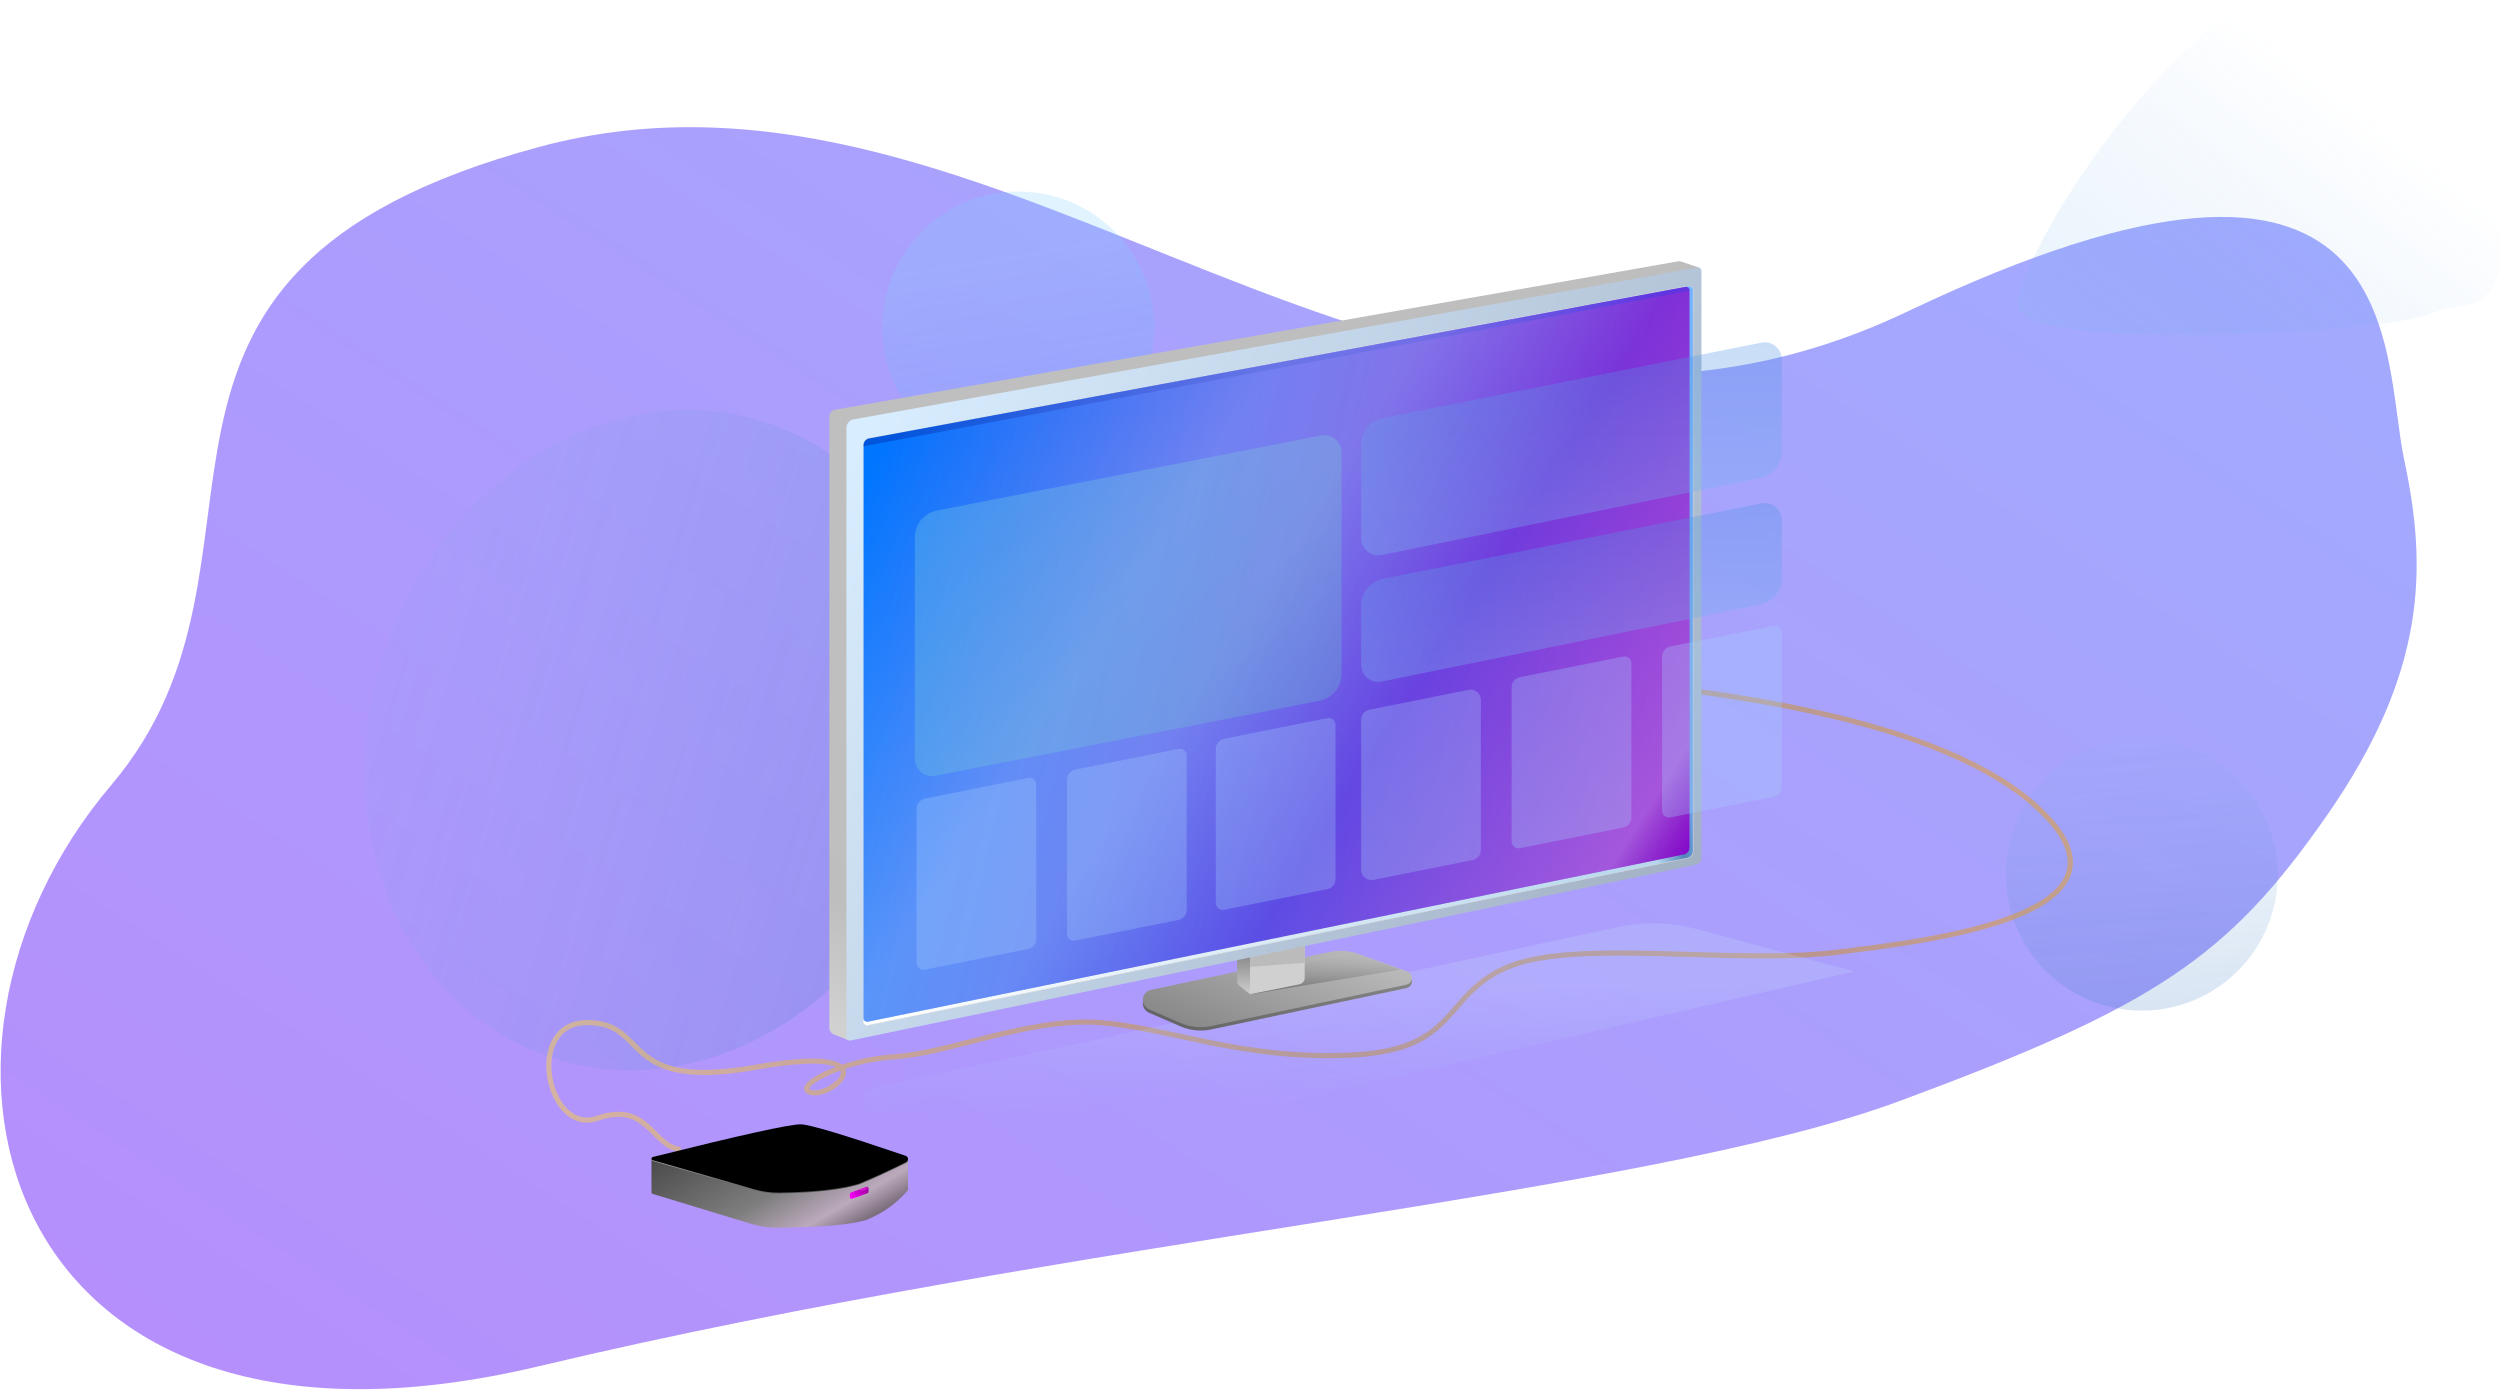 <?xml version="1.0" encoding="UTF-8"?>
<svg width="1462px" height="813px" viewBox="0 0 1462 813" version="1.1" xmlns="http://www.w3.org/2000/svg" xmlns:xlink="http://www.w3.org/1999/xlink">
    <!-- Generator: Sketch 52.3 (67297) - http://www.bohemiancoding.com/sketch -->
    <title>Group</title>
    <desc>Created with Sketch.</desc>
    <defs>
        <linearGradient x1="100.476%" y1="0%" x2="-0.984%" y2="92.353%" id="linearGradient-1">
            <stop stop-color="#425EFE" offset="0%"></stop>
            <stop stop-color="#6F1BFA" offset="100%"></stop>
        </linearGradient>
        <linearGradient x1="0%" y1="100%" x2="58.024%" y2="34.913%" id="linearGradient-2">
            <stop stop-color="#80C3F3" offset="0%"></stop>
            <stop stop-color="#4A90E2" stop-opacity="0" offset="100%"></stop>
        </linearGradient>
        <linearGradient x1="50%" y1="0%" x2="57.311%" y2="100%" id="linearGradient-3">
            <stop stop-color="#6CB1E3" stop-opacity="0.3" offset="0%"></stop>
            <stop stop-color="#3A79C2" offset="100%"></stop>
        </linearGradient>
        <linearGradient x1="37.603%" y1="24.165%" x2="50%" y2="100%" id="linearGradient-4">
            <stop stop-color="#83D1FF" stop-opacity="0.492" offset="0%"></stop>
            <stop stop-color="#4BA5FF" stop-opacity="0.339" offset="100%"></stop>
        </linearGradient>
        <linearGradient x1="0.893%" y1="75.589%" x2="101.913%" y2="70.107%" id="linearGradient-5">
            <stop stop-color="#FBD249" offset="0%"></stop>
            <stop stop-color="#C6932A" offset="38.525%"></stop>
            <stop stop-color="#B58122" offset="65.868%"></stop>
            <stop stop-color="#F5A623" offset="100%"></stop>
        </linearGradient>
        <linearGradient x1="46.096%" y1="29.068%" x2="49.199%" y2="77.264%" id="linearGradient-6">
            <stop stop-color="#CBE9FF" stop-opacity="0.192" offset="0%"></stop>
            <stop stop-color="#9CCEFF" stop-opacity="0" offset="100%"></stop>
        </linearGradient>
        <linearGradient x1="2.453%" y1="100%" x2="99.44%" y2="-0.709%" id="linearGradient-7">
            <stop stop-color="#D1D1D1" offset="0%"></stop>
            <stop stop-color="#BEBEBE" offset="8.333%"></stop>
            <stop stop-color="#BFBFBF" offset="13.528%"></stop>
            <stop stop-color="#BEBEBE" offset="100%"></stop>
        </linearGradient>
        <linearGradient x1="103.887%" y1="40.735%" x2="-1.04%" y2="78.896%" id="linearGradient-8">
            <stop stop-color="#858585" offset="0%"></stop>
            <stop stop-color="#626262" offset="100%"></stop>
        </linearGradient>
        <linearGradient x1="103.219%" y1="8.247%" x2="-1.04%" y2="78.896%" id="linearGradient-9">
            <stop stop-color="#C1C1C1" offset="0%"></stop>
            <stop stop-color="#878787" offset="100%"></stop>
        </linearGradient>
        <linearGradient x1="50%" y1="-2.48949813e-15%" x2="50%" y2="100%" id="linearGradient-10">
            <stop stop-color="#A7A7A7" stop-opacity="0" offset="0%"></stop>
            <stop stop-color="#6E6E6E" offset="100%"></stop>
        </linearGradient>
        <linearGradient x1="50%" y1="100%" x2="50%" y2="3.061617e-15%" id="linearGradient-11">
            <stop stop-color="#CDCDCD" offset="0%"></stop>
            <stop stop-color="#676767" offset="100%"></stop>
        </linearGradient>
        <linearGradient x1="1.922%" y1="21.364%" x2="100%" y2="75.76%" id="linearGradient-12">
            <stop stop-color="#D8EDFF" offset="0%"></stop>
            <stop stop-color="#A3B1C5" offset="100%"></stop>
        </linearGradient>
        <linearGradient x1="-1.307%" y1="86.785%" x2="110.025%" y2="70.396%" id="linearGradient-13">
            <stop stop-color="#FFFFFF" offset="0%"></stop>
            <stop stop-color="#B7D7EE" offset="86.362%"></stop>
            <stop stop-color="#5184BA" offset="89.401%"></stop>
            <stop stop-color="#6DA0E2" offset="90.869%"></stop>
            <stop stop-color="#75B4FF" offset="100%"></stop>
        </linearGradient>
        <linearGradient x1="107.887%" y1="73.213%" x2="-4.662%" y2="50%" id="linearGradient-14">
            <stop stop-color="#8F00C6" offset="0%"></stop>
            <stop stop-color="#0076FF" offset="100%"></stop>
        </linearGradient>
        <linearGradient x1="-6.151%" y1="100%" x2="103.204%" y2="-6.388%" id="linearGradient-15">
            <stop stop-color="#000D82" offset="0%"></stop>
            <stop stop-color="#0028FF" offset="100%"></stop>
            <stop stop-color="#0028FF" offset="100%"></stop>
        </linearGradient>
        <linearGradient x1="3.038%" y1="21.648%" x2="100%" y2="76.508%" id="linearGradient-16">
            <stop stop-color="#FFFFFF" stop-opacity="0" offset="0%"></stop>
            <stop stop-color="#FFFFFF" stop-opacity="0.6" offset="31.133%"></stop>
            <stop stop-color="#FFFFFF" stop-opacity="0.6" offset="44.165%"></stop>
            <stop stop-color="#FFFFFF" stop-opacity="0.2" offset="64.394%"></stop>
            <stop stop-color="#FFFFFF" stop-opacity="0.6" offset="93.471%"></stop>
            <stop stop-color="#C6C6C6" stop-opacity="0" offset="100%"></stop>
        </linearGradient>
        <filter x="-7.9%" y="-20.0%" width="115.9%" height="140.0%" filterUnits="objectBoundingBox" id="filter-17">
            <feOffset dx="1" dy="2" in="SourceAlpha" result="shadowOffsetOuter1"></feOffset>
            <feGaussianBlur stdDeviation="2" in="shadowOffsetOuter1" result="shadowBlurOuter1"></feGaussianBlur>
            <feColorMatrix values="0 0 0 0 0   0 0 0 0 0   0 0 0 0 0  0 0 0 0.157 0" type="matrix" in="shadowBlurOuter1" result="shadowMatrixOuter1"></feColorMatrix>
            <feMerge>
                <feMergeNode in="shadowMatrixOuter1"></feMergeNode>
                <feMergeNode in="SourceGraphic"></feMergeNode>
            </feMerge>
        </filter>
        <linearGradient x1="0%" y1="34.965%" x2="83.393%" y2="92.1%" id="linearGradient-18">
            <stop stop-color="#4B4B4B" offset="0%"></stop>
            <stop stop-color="#7D7D7D" offset="56.119%"></stop>
            <stop stop-color="#BBA9BC" offset="85.032%"></stop>
            <stop stop-color="#7D6F7D" offset="100%"></stop>
        </linearGradient>
        <linearGradient x1="5.889%" y1="42.948%" x2="100%" y2="48.202%" id="linearGradient-19">
            <stop stop-color="#989898" offset="0%"></stop>
            <stop stop-color="#5E5E5E" offset="47.86%"></stop>
            <stop stop-color="#444444" offset="75.237%"></stop>
            <stop stop-color="#676767" offset="100%"></stop>
        </linearGradient>
        <path d="M0.722,19.114 C51.777,6.371 80.596,0 87.178,0 C92.159,0 112.648,6.141 148.646,18.424 L148.646,18.424 C149.692,18.781 150.25,19.917 149.893,20.963 C149.723,21.463 149.361,21.876 148.886,22.11 C138.653,27.166 129.418,31.376 121.184,34.738 C110.553,37.864 95.101,39.597 74.827,39.938 L74.827,39.938 C69.9,40.02 64.989,39.374 60.251,38.021 L0.691,20.954 C0.185,20.81 -0.108,20.283 0.037,19.777 C0.13,19.449 0.392,19.197 0.722,19.114 Z" id="path-20"></path>
        <filter x="-0.5%" y="-1.9%" width="101.0%" height="103.8%" filterUnits="objectBoundingBox" id="filter-21">
            <feGaussianBlur stdDeviation="0.5" in="SourceAlpha" result="shadowBlurInner1"></feGaussianBlur>
            <feOffset dx="0" dy="-0.5" in="shadowBlurInner1" result="shadowOffsetInner1"></feOffset>
            <feComposite in="shadowOffsetInner1" in2="SourceAlpha" operator="arithmetic" k2="-1" k3="1" result="shadowInnerInner1"></feComposite>
            <feColorMatrix values="0 0 0 0 0.716   0 0 0 0 0.716   0 0 0 0 0.716  0 0 0 0.5 0" type="matrix" in="shadowInnerInner1"></feColorMatrix>
        </filter>
        <linearGradient x1="0%" y1="75.455%" x2="100%" y2="16.924%" id="linearGradient-22">
            <stop stop-color="#FD00FF" offset="0%"></stop>
            <stop stop-color="#920094" offset="100%"></stop>
        </linearGradient>
        <linearGradient x1="0%" y1="0%" x2="100%" y2="100%" id="linearGradient-23">
            <stop stop-color="#95E3E2" stop-opacity="0.9" offset="0%"></stop>
            <stop stop-color="#62CCCA" stop-opacity="0.9" offset="100%"></stop>
        </linearGradient>
        <linearGradient x1="50%" y1="100%" x2="50%" y2="3.061617e-15%" id="linearGradient-24">
            <stop stop-color="#80C3F3" offset="0%"></stop>
            <stop stop-color="#4A90E2" offset="100%"></stop>
        </linearGradient>
    </defs>
    <g id="Design" stroke="none" stroke-width="1" fill="none" fill-rule="evenodd">
        <g id="00-登陆" transform="translate(-19, -79)" fill-rule="nonzero">
            <g id="Group" transform="translate(19, 32)">
                <path d="M315,133 C589.264,58.79 820.5,369.76 1115.5,229.167 C1410.5,88.574 1392.5,252.894 1406,316 C1419.5,379.106 1419.106,439.933 1361,523.562 C1302.894,607.192 1260.212,635.561 1111,690.835 C961.788,746.109 629.914,771.047 315,846 C0.086,920.953 -68.584,663.645 65.078,506.085 C177.906,373.085 40.736,207.21 315,133 Z" id="bg" fill-opacity="0.5" fill="url(#linearGradient-1)"></path>
                <path d="M1421,230.625 C1445,219.625 1459.501,239.35 1467.5,174 C1478,88.219 1445.601,-0.012 1443,-2.84217094e-14 C1287.838,0.743 1180,197.526 1180,225.5 C1180,253.943 1397,241.625 1421,230.625 Z" id="Oval" fill-opacity="0.18" fill="url(#linearGradient-2)"></path>
                <circle id="Oval" fill-opacity="0.2" fill="url(#linearGradient-3)" cx="1252.5" cy="558.5" r="79.5"></circle>
                <ellipse id="Oval-Copy-2" fill-opacity="0.2" fill="url(#linearGradient-3)" transform="translate(385.374, 479.81) rotate(-70) translate(-385.374, -479.81) " cx="385.374" cy="479.81" rx="196" ry="168.5"></ellipse>
                <circle id="Oval-Copy" fill="url(#linearGradient-4)" opacity="0.5" cx="595.5" cy="238.5" r="79.5"></circle>
                <path d="M396.703,719 C381,716 378.342,691 349.171,701 C320,711 306.372,645 343.42,645 C380.467,645 361.337,685.228 441.538,671.187 C521.738,657.145 488.131,688.446 475,686 C461.869,683.554 491.141,667 523.07,665 C555,663 602.117,642 643,645 C683.883,648 726.074,667 790.287,664 C854.5,661 843,627.872 883,612 C923,596.128 1014.46,611 1073,604 C1131.54,597 1257,581.632 1193,520.642 C1150.333,479.982 1056.974,454.101 912.922,443" id="Path-60" stroke="url(#linearGradient-5)" stroke-width="3" opacity="0.5" stroke-linecap="round"></path>
                <g id="TV" transform="translate(485, 199)">
                    <path d="M24.487,497.422 C22.284,496.574 20.656,494.672 20.159,492.364 C19.344,488.585 21.747,484.861 25.527,484.046 L460.601,390.275 C476.163,386.921 492.301,387.33 507.673,391.47 L599.138,416.101 L107.651,529.431 L24.487,497.422 Z" id="Path-57" fill="url(#linearGradient-6)"></path>
                    <path d="M3.306,87.627 L496.306,0.826 C498.482,0.443 500.556,1.897 500.939,4.072 C500.98,4.301 501,4.533 501,4.766 L501,348.06 C501,349.959 499.664,351.597 497.803,351.978 L4.803,453.016 C2.639,453.459 0.525,452.064 0.081,449.9 C0.027,449.636 1.21867774e-14,449.367 1.59872116e-14,449.097 L-2.66453526e-15,91.567 C-2.90230729e-15,89.625 1.394,87.964 3.306,87.627 Z" id="TV-back" fill="url(#linearGradient-7)"></path>
                    <polygon id="tv-corner-down-left" fill="#D1D1D1" points="2.097 452.662 11.03 456.3 10 451.023"></polygon>
                    <path d="M508.119,4.348 C507.843,4.223 504.732,3.172 498.786,1.194 L497.24,1.771 L502.679,8.508 L508.119,6.208 C508.394,5.093 508.394,4.473 508.119,4.348 Z" id="TV-corner-up-right" fill="#BDBDBD"></path>
                    <path d="M188.085,428.859 L292.792,406.678 C298.235,405.525 303.891,405.908 309.128,407.784 L338.064,418.151 C340.144,418.897 341.226,421.186 340.481,423.266 C340.013,424.572 338.902,425.543 337.544,425.83 L223.407,450.016 C217.305,451.309 210.951,450.668 205.23,448.182 L186.937,440.231 C183.898,438.91 182.505,435.376 183.825,432.337 C184.599,430.557 186.186,429.261 188.085,428.859 Z" id="Rectangle-62" fill="url(#linearGradient-8)"></path>
                    <path d="M188.085,426.859 L292.792,404.678 C298.235,403.525 303.891,403.908 309.128,405.784 L338.064,416.151 C340.144,416.897 341.226,419.186 340.481,421.266 C340.013,422.572 338.902,423.543 337.544,423.83 L223.407,448.016 C217.305,449.309 210.951,448.668 205.23,446.182 L186.937,438.231 C183.898,436.91 182.505,433.376 183.825,430.337 C184.599,428.557 186.186,427.261 188.085,426.859 Z" id="Rectangle-62" fill="url(#linearGradient-9)"></path>
                    <polygon id="Path-56" fill="url(#linearGradient-10)" points="246.694 429.373 333.989 414.992 308.179 405.727 246.694 417.55"></polygon>
                    <polygon id="Path-57" points="198.415 443.101 227.505 453.947 356.979 424.49 330.785 413.562"></polygon>
                    <path d="M246,395.426 L278,389 L278,419.723 C278,421.629 276.656,423.27 274.788,423.645 L246,429.426 L246,395.426 Z" id="Rectangle-2" fill="#D0D0D0"></path>
                    <polygon id="Rectangle-2" fill="#BBBBBB" points="246 379.426 278 373 278 411 246 413.426"></polygon>
                    <path d="M238.428,401.426 L246,395 L246,429.367 L239.962,424.639 C238.993,423.881 238.428,422.72 238.428,421.49 L238.428,401.426 Z" id="Rectangle-2" fill="url(#linearGradient-11)"></path>
                    <path d="M14.114,93.259 L507.646,4.424 C508.733,4.228 509.773,4.951 509.968,6.038 C509.989,6.155 510,6.273 510,6.392 L510,349.746 C510,351.642 508.67,353.277 506.815,353.663 L12.407,456.499 C11.326,456.724 10.267,456.03 10.042,454.948 C10.014,454.815 10,454.678 10,454.541 L10,98.18 C10,95.761 11.733,93.688 14.114,93.259 Z" id="TV-front" fill="url(#linearGradient-12)"></path>
                    <path d="M23.243,104.246 L502.608,15.291 C503.775,15.075 504.897,15.846 505.114,17.013 C505.138,17.142 505.15,17.274 505.15,17.405 L505.15,345.734 C505.15,347.706 503.762,349.406 501.83,349.8 L22.43,447.657 C21.267,447.895 20.131,447.144 19.893,445.981 C19.865,445.839 19.85,445.695 19.85,445.551 L19.85,108.326 C19.85,106.326 21.276,104.611 23.243,104.246 Z" id="TV-screen-inner-shadow" stroke="#DADADA" stroke-width="0.3" fill="url(#linearGradient-13)"></path>
                    <path d="M23.27,104.393 L500.635,15.769 C501.721,15.568 502.765,16.284 502.966,17.37 C502.989,17.491 503,17.613 503,17.736 L503,343.737 C503,345.636 501.664,347.274 499.803,347.655 L22.402,445.508 C21.32,445.73 20.263,445.032 20.041,443.95 C20.014,443.818 20,443.683 20,443.548 L20,108.326 C20,106.398 21.375,104.745 23.27,104.393 Z" id="TV-screen" fill="url(#linearGradient-14)"></path>
                    <path d="M23.27,104.393 L500.947,15.729 C501.923,15.548 502.861,16.192 503.042,17.168 C503.093,17.445 503.079,17.73 503,18 L20,109 L20,108.326 C20,106.398 21.375,104.745 23.27,104.393 Z" id="TV-screen-up-shade" fill-opacity="0.3" fill="url(#linearGradient-15)"></path>
                    <path d="M23.267,104.391 L500.634,15.441 C501.72,15.239 502.764,15.955 502.966,17.041 C502.989,17.162 503,17.284 503,17.407 L503,343.737 C503,345.636 501.664,347.274 499.803,347.655 L20,446 L20,108.324 C20,106.397 21.373,104.744 23.267,104.391 Z" id="TV-screen-reflection" fill="url(#linearGradient-16)" opacity="0.5"></path>
                </g>
                <g id="T-box" filter="url(#filter-17)" transform="translate(380, 703)">
                    <path d="M0,39.258 L0,20 L87.97,0 L150,20 L150,37.237 C150,37.725 149.821,38.197 149.498,38.562 C142.944,45.97 135.171,51.523 126.178,55.22 C117.565,58.129 100.064,59.711 73.676,59.964 L73.676,59.964 C68.594,60.013 63.535,59.286 58.672,57.81 L0.71,40.215 C0.288,40.087 2.71846908e-15,39.699 2.66453526e-15,39.258 Z" id="Rectangle-32" fill="url(#linearGradient-18)"></path>
                    <g id="Rectangle-32">
                        <use fill="url(#linearGradient-19)" xlink:href="#path-20"></use>
                        <use fill="black" fill-opacity="1" filter="url(#filter-21)" xlink:href="#path-20"></use>
                    </g>
                    <path d="M116.624,39.239 L125.624,35.966 C126.195,35.759 126.826,36.053 127.034,36.624 C127.078,36.745 127.1,36.872 127.1,37 L127.1,38.872 C127.1,39.335 126.811,39.748 126.376,39.906 L117.376,43.179 C116.805,43.386 116.174,43.092 115.966,42.521 C115.922,42.4 115.9,42.273 115.9,42.145 L115.9,40.273 C115.9,39.81 116.189,39.397 116.624,39.239 Z" id="Rectangle-34" stroke="#BEBEBE" stroke-width="0.2" fill="url(#linearGradient-22)"></path>
                    <polygon id="Path-12" fill-opacity="0.6" fill="#FF25F1" points="126.924 38.969 120.832 37.864 126.313 36.09 126.737 36.886 125.198 36.886 126.924 37.252 124.703 37.53 126.737 37.864 122.918 37.864"></polygon>
                </g>
                <g id="positions" opacity="0.298" transform="translate(535, 247)">
                    <path d="M441.823,178.035 L502.216,165.957 C504.382,165.524 506.489,166.929 506.922,169.095 C506.974,169.353 507,169.616 507,169.879 L507,260.081 C507,262.941 504.981,265.404 502.177,265.965 L441.784,278.043 C439.618,278.476 437.511,277.071 437.078,274.905 C437.026,274.647 437,274.384 437,274.121 L437,183.919 C437,181.059 439.019,178.596 441.823,178.035 Z" id="Rectangle" fill="#A3D0FD"></path>
                    <path d="M353.823,196.035 L414.216,183.957 C416.382,183.524 418.489,184.929 418.922,187.095 C418.974,187.353 419,187.616 419,187.879 L419,278.081 C419,280.941 416.981,283.404 414.177,283.965 L353.784,296.043 C351.618,296.476 349.511,295.071 349.078,292.905 C349.026,292.647 349,292.384 349,292.121 L349,201.919 C349,199.059 351.019,196.596 353.823,196.035 Z" id="Rectangle" fill="#A3D0FD"></path>
                    <path d="M265.823,215.035 L323.823,203.435 C327.073,202.785 330.234,204.893 330.883,208.142 C330.961,208.53 331,208.924 331,209.319 L331,297.081 C331,299.941 328.981,302.404 326.177,302.965 L268.177,314.565 C264.927,315.215 261.766,313.107 261.117,309.858 C261.039,309.47 261,309.076 261,308.681 L261,220.919 C261,218.059 263.019,215.596 265.823,215.035 Z" id="Rectangle" fill="#A3D0FD"></path>
                    <path d="M180.823,232.035 L241.216,219.957 C243.382,219.524 245.489,220.929 245.922,223.095 C245.974,223.353 246,223.616 246,223.879 L246,314.081 C246,316.941 243.981,319.404 241.177,319.965 L180.784,332.043 C178.618,332.476 176.511,331.071 176.078,328.905 C176.026,328.647 176,328.384 176,328.121 L176,237.919 C176,235.059 178.019,232.596 180.823,232.035 Z" id="Rectangle" fill="#A3D0FD"></path>
                    <path d="M93.823,250.035 L154.216,237.957 C156.382,237.524 158.489,238.929 158.922,241.095 C158.974,241.353 159,241.616 159,241.879 L159,332.081 C159,334.941 156.981,337.404 154.177,337.965 L93.784,350.043 C91.618,350.476 89.511,349.071 89.078,346.905 C89.026,346.647 89,346.384 89,346.121 L89,255.919 C89,253.059 91.019,250.596 93.823,250.035 Z" id="Rectangle" fill="#A3D0FD"></path>
                    <path d="M5.823,267.035 L66.216,254.957 C68.382,254.524 70.489,255.929 70.922,258.095 C70.974,258.353 71,258.616 71,258.879 L71,349.081 C71,351.941 68.981,354.404 66.177,354.965 L5.784,367.043 C3.618,367.476 1.511,366.071 1.078,363.905 C1.026,363.647 1,363.384 1,363.121 L1,272.919 C1,270.059 3.019,267.596 5.823,267.035 Z" id="Rectangle" fill="#A3D0FD"></path>
                    <path d="M12.933,98.572 L237.63,54.683 C243.05,53.624 248.303,57.16 249.361,62.581 C249.485,63.212 249.547,63.854 249.547,64.498 L249.547,194.085 C249.547,201.739 244.126,208.321 236.614,209.788 L11.917,253.676 C6.497,254.735 1.244,251.199 0.185,245.779 C0.062,245.147 7.88035201e-17,244.505 0,243.862 L3.55271368e-15,114.275 C2.61537111e-15,106.621 5.421,100.039 12.933,98.572 Z" id="Rectangle-29" fill="url(#linearGradient-23)"></path>
                    <path d="M273.874,138.436 L495.047,94.381 C500.463,93.302 505.728,96.818 506.807,102.235 C506.935,102.878 507,103.532 507,104.188 L507,137.925 C507,145.533 501.643,152.089 494.187,153.604 L272.992,198.563 C267.58,199.663 262.3,196.167 261.2,190.755 C261.067,190.099 261,189.432 261,188.763 L261,154.127 C261,146.496 266.39,139.926 273.874,138.436 Z" id="Rectangle-29-Copy" fill="url(#linearGradient-24)"></path>
                    <path d="M273.874,44.436 L495.047,0.381 C500.463,-0.698 505.728,2.818 506.807,8.235 C506.935,8.878 507,9.532 507,10.188 L507,63.925 C507,71.533 501.643,78.089 494.187,79.604 L272.992,124.563 C267.58,125.663 262.3,122.167 261.2,116.755 C261.067,116.099 261,115.432 261,114.763 L261,60.127 C261,52.496 266.39,45.926 273.874,44.436 Z" id="Rectangle-29-Copy-2" fill="url(#linearGradient-24)"></path>
                </g>
            </g>
        </g>
    </g>
</svg>
